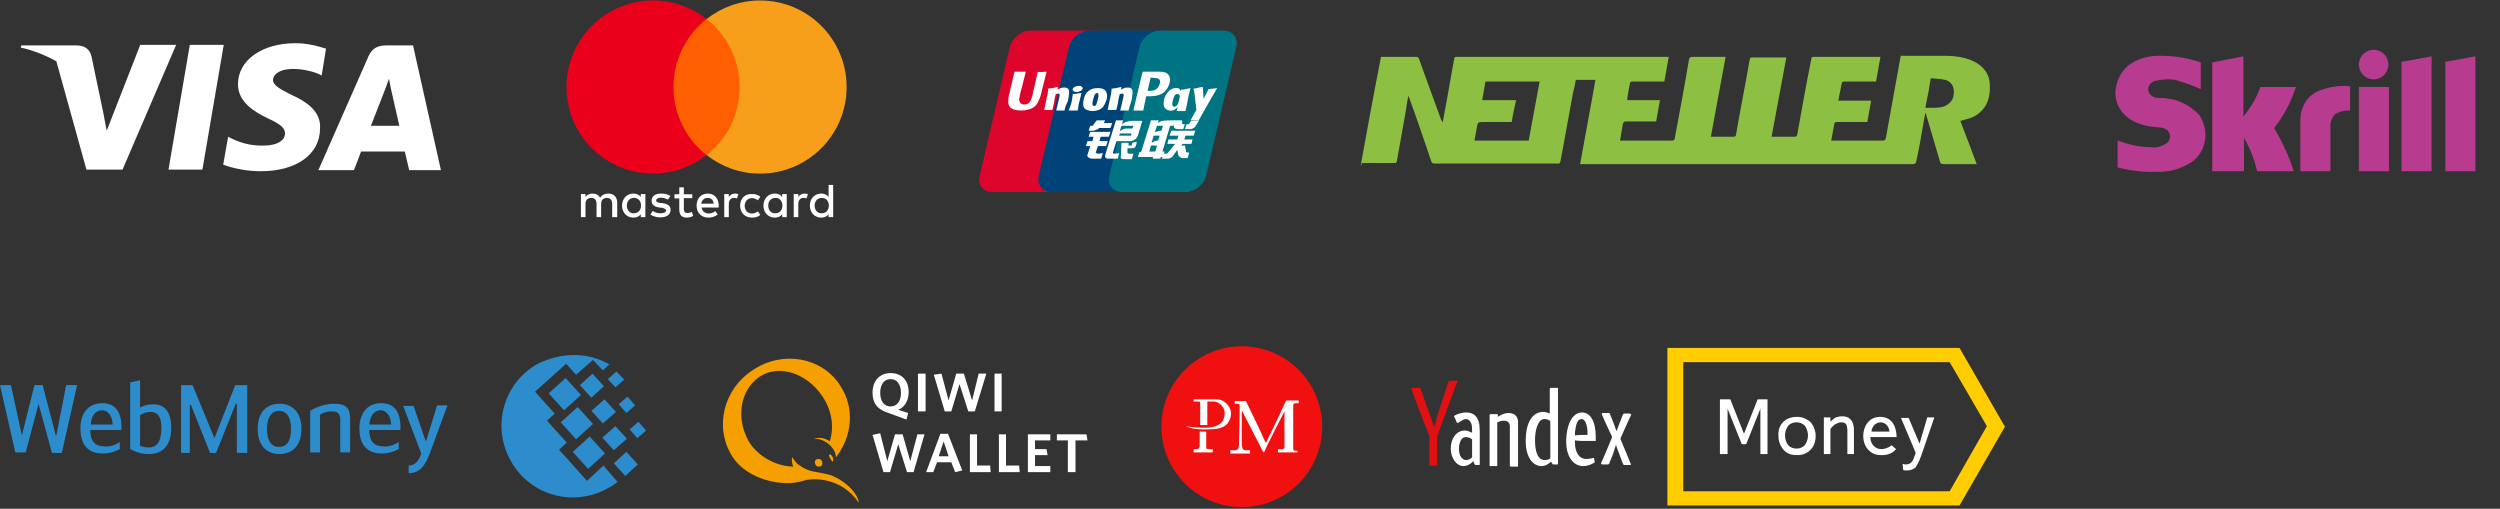<?xml version="1.0" encoding="UTF-8" standalone="no"?>
<svg width="457px" height="93px" viewBox="0 0 457 93" version="1.1" xmlns="http://www.w3.org/2000/svg" xmlns:xlink="http://www.w3.org/1999/xlink">
    <rect x="0" y="0" width="457" height="93" fill="#333333" stroke="none"/>
    <!-- Generator: Sketch 41.2 (35397) - http://www.bohemiancoding.com/sketch -->
    <title>pay-logos</title>
    <desc>Created with Sketch.</desc>
    <defs></defs>
    <g id="Page-1" stroke="none" stroke-width="1" fill="none" fill-rule="evenodd">
        <g id="pay-logos">
            <g id="Group" transform="translate(3, 0)">
                <g transform="translate(0, 7)" id="Shape" fill="#FFFFFF">
                    <polygon points="27.8 24 34 24 37.9 1.2 31.7 1.2"></polygon>
                    <path d="M50.4,10.4 C48.2,9.3 46.9,8.6 46.9,7.6 C46.9,6.7 48,5.6 50.5,5.6 C52.1,5.6 53.7,5.9 55.2,6.5 L55.8,6.8 L56.6,1.9 C54.8,1.3 52.9,0.9 51,0.9 C44.9,0.9 40.5,4 40.5,8.4 C40.5,11.7 43.6,13.5 45.9,14.6 C48.3,15.7 49.1,16.4 49.1,17.4 C49.1,18.9 47.2,19.6 45.4,19.6 C43.4,19.7 41.4,19.3 39.5,18.4 L38.7,18 L37.8,23.1 C40,23.9 42.4,24.3 44.7,24.3 C51.2,24.3 55.5,21.2 55.5,16.5 C55.7,14 54,12 50.4,10.4 Z"></path>
                    <path d="M72.5,1.3 L67.7,1.3 C66.2,1.3 65.1,1.7 64.4,3.2 L55.2,24.1 L61.7,24.1 C61.7,24.1 62.8,21.3 63,20.7 L71,20.7 C71.2,21.5 71.8,24.1 71.8,24.1 L77.6,24.1 L72.5,1.3 Z M64.8,16 C65.3,14.7 67.3,9.6 67.3,9.6 C67.3,9.6 67.8,8.3 68.1,7.4 L68.5,9.4 L70,16 L64.8,16 Z"></path>
                    <path d="M22.6,1.3 L16.5,16.9 L15.9,13.7 L13.7,3.2 C13.3,1.8 12.3,1.3 10.9,1.3 L0.9,1.3 L0.8,1.7 C3.1,2.2 5.3,3.1 7.3,4.2 L12.8,24 L19.4,24 L29.2,1.2 L22.6,1.2 L22.6,1.3 Z"></path>
                </g>
                <g transform="translate(383, 9)" fill="#B73B8E">
                    <path d="M16.3,7.3 L16.3,2.4 C14,1.6 11.5,1.2 9.1,1.2 C6.9,1.1 4.7,1.7 3,3 C1.6,4.2 0.8,6 0.7,7.8 C0.7,7.8 0.2,12.9 6.9,14.1 L8.8,14.3 C9.3,14.3 9.8,14.5 10.2,14.8 C10.5,15.1 10.6,15.5 10.7,15.9 C10.7,16.3 10.5,16.7 10.3,17 C9.4,17.7 8.3,18.1 7.2,17.9 C5.8,17.9 4.4,17.7 3,17.3 C3,17.3 2,17 1.1,16.7 L1.1,21.6 C3.4,22.2 5.8,22.5 8.3,22.4 C10.5,22.5 12.6,21.9 14.5,20.7 C15.8,19.9 16.7,18.5 17,17 C17.4,15.3 17,13.6 16.1,12.1 C14.8,10.7 13.2,9.7 11.3,9.2 C10.7,9.1 10.1,9 9.5,8.9 L8.5,8.9 C7.7,8.9 6.9,8.4 6.7,7.6 C6.6,6.8 7.1,6 7.9,5.8 C9.1,5.5 10.4,5.4 11.7,5.6 C13.2,6.1 14.8,6.6 16.3,7.3 Z" id="Shape"></path>
                    <path d="M18.4,22.3 L18.4,2.4 L24.1,1.3 L24.1,12.3 C25.4,10.7 26.5,8.9 27.2,6.9 L33.7,6.9 C32.8,9.6 31.5,12.2 29.7,14.4 C31.2,16.9 32.4,19.5 33.3,22.3 L26.6,22.3 C26.1,20.1 25.3,18.1 24.2,16.2 L24.2,22.3 L18.4,22.3 L18.4,22.3 Z" id="Shape"></path>
                    <path d="M40,22.3 L40,14.4 C39.9,13.5 40.2,12.6 40.8,11.9 C41.5,11.5 42.3,11.2 43.1,11.2 L43.6,11.2 L43.6,6.8 C43.2,6.7 42.9,6.7 42.5,6.7 C41,6.7 39.5,7 38.1,7.5 C37,7.9 36,8.7 35.4,9.7 C34.8,10.7 34.5,11.8 34.5,12.9 L34.5,22.3 L40,22.3 L40,22.3 Z" id="Shape"></path>
                    <rect id="Rectangle-path" x="45.2" y="6.9" width="5.5" height="15.4"></rect>
                    <circle id="Oval" cx="47.9" cy="2.8" r="2.7"></circle>
                    <polygon id="Shape" points="58.5 22.3 58.5 1.3 53 2.3 53 22.3"></polygon>
                    <polygon id="Shape" points="66.5 22.3 66.5 1.3 61 2.3 61 22.3"></polygon>
                </g>
                <g transform="translate(175.496, 5)" id="Shape">
                    <path d="M9.8,0.6 L21.5,0.6 C23.1,0.6 24.2,1.9 23.8,3.6 L18.3,27.1 C17.9,28.7 16.3,30.1 14.6,30.1 L2.9,30.1 C1.3,30.1 0.2,28.8 0.6,27.1 L6.1,3.6 C6.5,2 8.2,0.6 9.8,0.6 Z" fill="#DD052B"></path>
                    <path d="M20.6,0.6 L34.1,0.6 C35.7,0.6 35,1.9 34.6,3.6 L29.1,27.1 C28.7,28.7 28.8,30.1 27.2,30.1 L13.7,30.1 C12.1,30.1 11,28.8 11.4,27.1 L16.9,3.6 C17.3,2 18.9,0.6 20.6,0.6 Z" fill="#004379"></path>
                    <path d="M33.5,0.6 L45.2,0.6 C46.8,0.6 47.9,1.9 47.5,3.6 L42,27.1 C41.6,28.7 40,30.1 38.3,30.1 L26.6,30.1 C25,30.1 23.9,28.8 24.3,27.1 L29.8,3.6 C30.2,2 31.9,0.6 33.5,0.6 Z" fill="#007482"></path>
                    <path d="M31.6,22.7 L32.7,22.7 L33,21.6 L31.9,21.6 L31.6,22.7 Z M32.4,19.8 L32,21.1 C32,21.1 32.4,20.9 32.6,20.8 C32.8,20.7 33.2,20.7 33.2,20.7 L33.5,19.8 L32.4,19.8 L32.4,19.8 Z M33,18 L32.6,19.2 C32.6,19.2 33,19 33.2,19 C33.4,18.9 33.8,18.9 33.8,18.9 L34.1,18 L33,18 L33,18 Z M35.4,18 L34,22.7 L34.4,22.7 L34.1,23.7 L33.7,23.7 L33.6,24 L32.2,24 L32.3,23.7 L29.5,23.7 L29.8,22.8 L30.1,22.8 L31.6,18 L31.9,17 L33.3,17 L33.2,17.5 C33.2,17.5 33.6,17.2 33.9,17.1 C34.2,17 36.3,17 36.3,17 L36,18 L35.4,18 L35.4,18 Z" fill="#FFFFFF"></path>
                    <path d="M36.1,17 L37.6,17 L37.6,17.6 C37.6,17.7 37.7,17.7 37.8,17.7 L38.1,17.7 L37.8,18.6 L37,18.6 C36.3,18.6 36,18.4 36.1,18 L36.1,17 Z" fill="#FFFFFF"></path>
                    <path d="M36.3,21.3 L34.9,21.3 L35.1,20.5 L36.7,20.5 L36.9,19.8 L35.3,19.8 L35.6,18.9 L40,18.9 L39.7,19.8 L38.2,19.8 L38,20.5 L39.5,20.5 L39.3,21.3 L37.7,21.3 L37.4,21.6 L38.1,21.6 L38.3,22.6 C38.3,22.7 38.3,22.8 38.4,22.8 C38.4,22.8 38.6,22.9 38.7,22.9 L38.9,22.9 L38.6,23.9 L38,23.9 L37.6,23.9 C37.5,23.9 37.3,23.8 37.2,23.7 C37.1,23.7 37,23.5 36.9,23.4 L36.7,22.4 L36,23.4 C35.8,23.7 35.5,24 34.9,24 L33.9,24 L34.2,23.1 L34.6,23.1 C34.7,23.1 34.8,23.1 34.9,23 C35,23 35,22.9 35.1,22.8 L36.3,21.3 Z" fill="#FFFFFF"></path>
                    <path d="M20.8,19.1 L24.5,19.1 L24.2,20 L22.7,20 L22.5,20.8 L24,20.8 L23.7,21.7 L22.2,21.7 L21.8,22.9 C21.8,23 22.2,23.1 22.3,23.1 L23.1,23 L22.8,24 L21.1,24 C21,24 20.9,24 20.7,23.9 C20.6,23.9 20.5,23.8 20.4,23.7 C20.3,23.6 20.2,23.5 20.3,23.3 L20.8,21.7 L20,21.7 L20.3,20.8 L21.2,20.8 L21.4,20 L20.5,20 L20.8,19.1 Z" fill="#FFFFFF"></path>
                    <path d="M23.3,17.5 L24.8,17.5 L24.5,18.4 L22.4,18.4 L22.2,18.6 C22.1,18.7 22.1,18.7 21.9,18.7 C21.8,18.8 21.5,18.9 21.2,18.9 L20.5,18.9 L20.8,18 L21,18 C21.2,18 21.3,18 21.3,17.9 C21.4,17.9 21.4,17.8 21.5,17.6 L22,17 L23.5,17 L23.3,17.5 Z" fill="#FFFFFF"></path>
                    <path d="M26.2,19 C26.2,19 26.6,18.6 27.3,18.5 L28.5,18.5 L28.7,18 L26.5,18 L26.2,19 Z M28.3,19.4 L26.2,19.4 L26.1,19.8 L28,19.8 L28.3,19.8 L28.3,19.4 L28.3,19.4 Z M25.5,17 L26.8,17 L26.6,17.7 C26.6,17.7 27,17.4 27.3,17.3 C27.6,17.2 28.2,17.1 28.2,17.1 L30.3,17.1 L29.6,19.5 C29.5,19.9 29.3,20.2 29.2,20.3 C29.1,20.4 29,20.5 28.8,20.6 C28.6,20.7 28.5,20.7 28.3,20.8 L27.6,20.8 L25.6,20.8 L25,22.7 C24.9,22.9 24.9,23 25,23 C25,23 25.1,23.1 25.2,23.1 L26.1,23 L25.8,24 L24.8,24 L24.1,24 C23.9,24 23.8,24 23.7,23.9 C23.6,23.8 23.5,23.7 23.5,23.6 C23.5,23.5 23.6,23.3 23.6,23.1 L25.5,17 L25.5,17 Z" fill="#FFFFFF"></path>
                    <path d="M29.3,20.9 L29.2,21.5 C29.1,21.7 29.1,21.8 29,21.9 C28.9,22 28.7,22.1 28.3,22.1 L27.6,22.1 L27.6,22.8 C27.6,23 27.6,23 27.7,23 C27.7,23 27.8,23 27.8,23.1 L28,23.1 L28.7,23.1 L28.4,24.1 L27.6,24.1 C27,24.1 26.6,24.1 26.5,24 C26.4,23.9 26.3,23.8 26.4,23.6 L26.5,21.1 L27.8,21.1 L27.8,21.6 L28.1,21.6 L28.3,21.6 L28.4,21.5 L28.5,21.1 L29.3,20.9 L29.3,20.9 Z" fill="#FFFFFF"></path>
                    <path d="M11.2,8.1 C11.2,8.3 10.3,12.1 10.3,12.1 C10.1,12.9 10,13.4 9.6,13.8 C9.4,14 9.1,14.1 8.7,14.1 C8.2,14.1 7.9,13.8 7.8,13.3 L7.8,13.1 L8,12.1 C8,12.1 8.9,8.7 9,8.2 C9,8.2 9,8.2 9,8.1 L7,8.1 L6.9,8.3 L6,12.2 L5.9,12.5 L5.8,13.6 C5.8,13.9 5.9,14.2 6,14.4 C6.4,15.1 7.5,15.2 8.2,15.2 C9,15.2 9.8,15 10.3,14.7 C11.2,14.2 11.4,13.3 11.7,12.6 L11.8,12.2 C11.8,12.2 12.7,8.6 12.8,8.2 C12.8,8.2 12.8,8.2 12.8,8.1 C11.7,8.2 11.3,8.2 11.2,8.1 Z" fill="#FFFFFF"></path>
                    <path d="M16.1,15.2 L14.6,15.2 L14.6,15.1 C14.7,14.8 14.7,14.6 14.8,14.3 L14.9,13.9 C15,13.3 15.2,12.7 15.2,12.5 C15.2,12.4 15.3,12.1 14.9,12.1 C14.8,12.1 14.6,12.2 14.5,12.2 C14.4,12.5 14.2,13.3 14.2,13.7 C14,14.5 14,14.6 13.9,15 L13.9,15.1 L12.4,15.1 L12.4,15 C12.5,14.5 12.6,14 12.7,13.6 C13,12.3 13.1,11.8 13.1,11.2 L13.2,11.2 C13.9,11.1 14,11.1 14.8,10.9 L14.9,11 L14.8,11.4 C14.9,11.3 15,11.3 15.2,11.2 C15.5,11 15.9,11 16.1,11 C16.4,11 16.8,11.1 16.9,11.5 C17,11.8 16.9,12.2 16.8,13.1 L16.7,13.5 C16.3,14.4 16.2,14.5 16.1,15.2 L16.1,15.2 Z" fill="#FFFFFF"></path>
                    <path d="M18.5,15.2 L17.7,15.2 L16.9,15.2 L16.9,15.2 L16.9,15.2 C17,14.9 17,14.7 17.1,14.6 C17.1,14.5 17.2,14.4 17.3,14 C17.4,13.5 17.5,13.2 17.5,13 C17.5,12.7 17.6,12.5 17.6,12.2 L17.6,12.2 L17.6,12.2 C18,12.2 18.2,12.1 18.4,12.1 C18.6,12.1 18.9,12 19.2,12 L19.2,12 L19.2,12 C19.1,12.3 19.1,12.6 19,12.8 C18.9,13.1 18.9,13.4 18.8,13.6 C18.7,14.2 18.6,14.4 18.6,14.6 C18.6,14.8 18.6,14.8 18.5,15.2 L18.5,15.2 L18.5,15.2 Z" fill="#FFFFFF"></path>
                    <path d="M22.2,13.1 C22.2,13.3 22,13.8 21.9,14.1 C21.8,14.3 21.6,14.4 21.5,14.4 C21.5,14.4 21.2,14.4 21.2,14 C21.2,13.8 21.2,13.6 21.3,13.3 C21.5,12.6 21.6,12 22.1,12 C22.3,12 22.4,12.4 22.2,13.1 Z M23.8,13.2 C24,12.3 23.8,11.9 23.6,11.6 C23.3,11.2 22.7,11.1 22.2,11.1 C21.9,11.1 21.1,11.1 20.4,11.7 C19.9,12.1 19.7,12.7 19.6,13.2 C19.5,13.8 19.3,14.8 20.2,15.1 C20.5,15.2 20.9,15.3 21.2,15.3 C21.9,15.3 22.6,15.1 23.1,14.6 C23.5,14.1 23.7,13.4 23.8,13.2 L23.8,13.2 Z" fill="#FFFFFF"></path>
                    <path d="M38.2,15.3 L36.6,15.3 L36.6,15.2 C36.8,14.5 37,13.8 37.1,13.2 C37.3,12.3 37.4,11.9 37.4,11.4 L37.5,11.4 C38.2,11.3 38.4,11.3 39.1,11.1 L39.1,11.2 C39,11.8 38.8,12.3 38.7,12.9 C38.5,14 38.4,14.6 38.2,15.3 L38.2,15.3 Z" fill="#FFFFFF"></path>
                    <path d="M37.1,13.2 C37.1,13.3 36.9,13.9 36.7,14.2 C36.6,14.4 36.3,14.5 36.1,14.5 C36.1,14.5 35.8,14.5 35.8,14.1 C35.8,13.9 35.8,13.7 35.9,13.4 C36.1,12.7 36.2,12.2 36.7,12.2 C37.1,12.1 37.3,12.5 37.1,13.2 Z M38.5,13.2 C38.7,12.3 37.9,13.1 37.7,12.8 C37.5,12.3 37.6,11.4 36.8,11.1 C36.5,11 35.7,11.1 35.1,11.7 C34.7,12.1 34.4,12.7 34.3,13.2 C34.2,13.7 34,14.7 34.9,15.1 C35.2,15.2 35.5,15.3 35.7,15.2 C36.6,15.2 37.3,13.8 37.8,13.2 C38.4,12.9 38.5,13.5 38.5,13.2 L38.5,13.2 Z" fill="#FFFFFF"></path>
                    <path d="M27.8,15.2 L26.3,15.2 L26.3,15.1 C26.4,14.8 26.4,14.6 26.5,14.3 L26.6,13.9 C26.7,13.3 26.9,12.7 26.9,12.5 C26.9,12.4 27,12.1 26.6,12.1 C26.5,12.1 26.3,12.2 26.2,12.2 C26.1,12.5 25.9,13.3 25.9,13.7 C25.7,14.5 25.7,14.6 25.6,15 L25.5,15.1 L24,15.1 L24,15 C24.1,14.5 24.2,14 24.3,13.6 C24.6,12.3 24.7,11.8 24.7,11.2 L24.8,11.2 C25.5,11.1 25.7,11.1 26.4,10.9 L26.5,11 L26.4,11.4 C26.5,11.3 26.6,11.3 26.8,11.2 C27.1,11 27.5,11 27.7,11 C28,11 28.4,11.1 28.5,11.5 C28.6,11.8 28.5,12.2 28.4,13.1 L28.3,13.5 C28,14.4 28,14.5 27.8,15.2 L27.8,15.2 Z" fill="#FFFFFF"></path>
                    <path d="M32.9,8.1 L32.4,8.1 L30.4,8.1 C30.4,8.2 30.3,8.4 30.3,8.4 L29.8,10.5 C29.8,10.5 28.7,15 28.7,15.2 L30.5,15.2 C30.5,15 30.8,13.7 30.8,13.7 C30.8,13.7 31,12.8 31,12.7 L31.1,12.6 L31.2,12.6 C32.2,12.6 33.2,12.6 34.1,12 C34.7,11.6 35.1,10.9 35.3,10.2 C35.3,10 35.4,9.8 35.4,9.6 C35.4,9.3 35.3,9 35.2,8.8 C34.8,8.1 33.9,8.1 32.9,8.1 Z M33.5,10.3 C33.4,10.8 33.1,11.2 32.7,11.4 C32.4,11.6 32,11.6 31.6,11.6 L31.3,11.6 L31.3,11.5 L31.8,9.4 L31.8,9.3 L31.8,9.2 L32,9.2 L33,9.3 C33.5,9.4 33.7,9.8 33.5,10.3 L33.5,10.3 Z" fill="#FFFFFF"></path>
                    <path d="M44,11.1 L44,11.1 C43.2,11.2 43.1,11.2 42.4,11.3 L42.4,11.3 L42.4,11.3 L42.4,11.3 C41.9,12.5 41.9,12.2 41.5,13.1 L41.5,13 L41.4,11 L41.3,10.9 C40.5,11 40.5,11.1 39.8,11.2 L39.7,11.2 C39.7,11.2 39.7,11.2 39.7,11.3 L39.7,11.3 C39.8,11.8 39.8,11.6 39.9,12.4 C39.9,12.7 40,13.1 40,13.4 C40.1,14 40.1,14.3 40.2,15.1 C39.7,15.9 39.6,16.2 39.2,16.9 L39.2,17 L40.6,17 L40.7,16.9 C41.1,16.1 44,11.1 44,11.1 Z" fill="#FFFFFF"></path>
                    <path d="M19.1,11.6 C19.5,11.3 19.5,11 19.2,10.8 C18.9,10.6 18.3,10.7 17.9,10.9 C17.5,11.2 17.5,11.5 17.8,11.7 C18.1,11.9 18.7,11.8 19.1,11.6 Z" fill="#FFFFFF"></path>
                    <path d="M40.7,17 L40.1,18 C39.9,18.3 39.6,18.6 39,18.6 L38.1,18.6 L38.4,17.7 L38.6,17.7 L38.8,17.7 L38.9,17.6 L39.2,17.1 L40.7,17 L40.7,17 Z" fill="#FFFFFF"></path>
                </g>
                <g id="mc_acc" transform="translate(100.248, 0)">
                    <g id="Group">
                        <g>
                            <path d="M9.582,39.692 L9.582,37.055 C9.582,36.044 8.967,35.385 7.956,35.385 C7.429,35.385 6.857,35.56 6.462,36.132 C6.154,35.648 5.714,35.385 5.055,35.385 C4.615,35.385 4.132,35.516 3.78,36 L3.78,35.473 L2.945,35.473 L2.945,39.692 L3.78,39.692 L3.78,37.275 C3.78,36.527 4.22,36.176 4.835,36.176 C5.451,36.176 5.802,36.571 5.802,37.275 L5.802,39.692 L6.637,39.692 L6.637,37.275 C6.637,36.527 7.077,36.176 7.692,36.176 C8.308,36.176 8.659,36.571 8.659,37.275 L8.659,39.692 L9.582,39.692 Z M23.297,35.516 L21.758,35.516 L21.758,34.242 L20.923,34.242 L20.923,35.516 L20.044,35.516 L20.044,36.264 L20.923,36.264 L20.923,38.242 C20.923,39.209 21.275,39.78 22.33,39.78 C22.725,39.78 23.165,39.648 23.473,39.473 L23.209,38.725 C22.945,38.901 22.637,38.945 22.418,38.945 C21.978,38.945 21.758,38.681 21.758,38.242 L21.758,36.22 L23.297,36.22 L23.297,35.516 Z M31.121,35.385 C30.593,35.385 30.198,35.648 29.978,36 L29.978,35.473 L29.143,35.473 L29.143,39.692 L29.978,39.692 L29.978,37.319 C29.978,36.615 30.33,36.176 30.901,36.176 C31.077,36.176 31.297,36.22 31.473,36.264 L31.736,35.473 C31.56,35.429 31.297,35.385 31.121,35.385 L31.121,35.385 Z M19.297,35.824 C18.857,35.516 18.242,35.385 17.582,35.385 C16.527,35.385 15.868,35.868 15.868,36.703 C15.868,37.407 16.352,37.802 17.275,37.934 L17.714,37.978 C18.198,38.066 18.505,38.242 18.505,38.462 C18.505,38.769 18.154,38.989 17.495,38.989 C16.835,38.989 16.396,38.769 16.088,38.549 L15.648,39.209 C16.264,39.648 17.011,39.736 17.451,39.736 C18.681,39.736 19.341,39.165 19.341,38.374 C19.341,37.626 18.813,37.275 17.89,37.143 L17.451,37.099 C17.055,37.055 16.703,36.923 16.703,36.659 C16.703,36.352 17.055,36.132 17.538,36.132 C18.066,36.132 18.593,36.352 18.857,36.484 L19.297,35.824 Z M32.044,37.582 C32.044,38.857 32.879,39.78 34.242,39.78 C34.857,39.78 35.297,39.648 35.736,39.297 L35.297,38.637 C34.945,38.901 34.593,39.033 34.198,39.033 C33.451,39.033 32.879,38.462 32.879,37.626 C32.879,36.791 33.451,36.22 34.198,36.22 C34.593,36.22 34.945,36.352 35.297,36.615 L35.736,35.956 C35.297,35.604 34.857,35.473 34.242,35.473 C32.923,35.385 32.044,36.308 32.044,37.582 L32.044,37.582 Z M26.154,35.385 C24.923,35.385 24.088,36.264 24.088,37.582 C24.088,38.901 24.967,39.78 26.242,39.78 C26.857,39.78 27.473,39.604 27.956,39.209 L27.516,38.593 C27.165,38.857 26.725,39.033 26.286,39.033 C25.714,39.033 25.099,38.681 25.011,37.934 L28.132,37.934 L28.132,37.582 C28.132,36.264 27.341,35.385 26.154,35.385 L26.154,35.385 Z M26.11,36.176 C26.725,36.176 27.165,36.571 27.209,37.231 L24.923,37.231 C25.055,36.615 25.451,36.176 26.11,36.176 L26.11,36.176 Z M14.725,37.582 L14.725,35.473 L13.89,35.473 L13.89,36 C13.582,35.604 13.143,35.385 12.527,35.385 C11.341,35.385 10.462,36.308 10.462,37.582 C10.462,38.857 11.341,39.78 12.527,39.78 C13.143,39.78 13.582,39.56 13.89,39.165 L13.89,39.692 L14.725,39.692 L14.725,37.582 Z M11.341,37.582 C11.341,36.791 11.824,36.176 12.659,36.176 C13.451,36.176 13.934,36.791 13.934,37.582 C13.934,38.418 13.407,38.989 12.659,38.989 C11.824,39.033 11.341,38.374 11.341,37.582 L11.341,37.582 Z M43.824,35.385 C43.297,35.385 42.901,35.648 42.681,36 L42.681,35.473 L41.846,35.473 L41.846,39.692 L42.681,39.692 L42.681,37.319 C42.681,36.615 43.033,36.176 43.604,36.176 C43.78,36.176 44,36.22 44.176,36.264 L44.44,35.473 C44.264,35.429 44,35.385 43.824,35.385 L43.824,35.385 Z M40.571,37.582 L40.571,35.473 L39.736,35.473 L39.736,36 C39.429,35.604 38.989,35.385 38.374,35.385 C37.187,35.385 36.308,36.308 36.308,37.582 C36.308,38.857 37.187,39.78 38.374,39.78 C38.989,39.78 39.429,39.56 39.736,39.165 L39.736,39.692 L40.571,39.692 L40.571,37.582 Z M37.187,37.582 C37.187,36.791 37.67,36.176 38.505,36.176 C39.297,36.176 39.78,36.791 39.78,37.582 C39.78,38.418 39.253,38.989 38.505,38.989 C37.67,39.033 37.187,38.374 37.187,37.582 L37.187,37.582 Z M49.055,37.582 L49.055,33.802 L48.22,33.802 L48.22,36 C47.912,35.604 47.473,35.385 46.857,35.385 C45.67,35.385 44.791,36.308 44.791,37.582 C44.791,38.857 45.67,39.78 46.857,39.78 C47.473,39.78 47.912,39.56 48.22,39.165 L48.22,39.692 L49.055,39.692 L49.055,37.582 Z M45.67,37.582 C45.67,36.791 46.154,36.176 46.989,36.176 C47.78,36.176 48.264,36.791 48.264,37.582 C48.264,38.418 47.736,38.989 46.989,38.989 C46.154,39.033 45.67,38.374 45.67,37.582 Z" id="XMLID_567_" fill="#FFFFFF"></path>
                            <g id="XMLID_328_">
                                <rect id="Rectangle-path" fill="#FF5F00" x="18.33" y="3.473" width="15.253" height="24.879"></rect>
                                <path d="M19.868,15.912 C19.868,10.857 22.242,6.374 25.89,3.473 C23.209,1.363 19.824,0.088 16.132,0.088 C7.385,0.088 0.308,7.165 0.308,15.912 C0.308,24.659 7.385,31.736 16.132,31.736 C19.824,31.736 23.209,30.462 25.89,28.352 C22.242,25.451 19.868,20.967 19.868,15.912 Z" id="XMLID_330_" fill="#EB001B"></path>
                                <path d="M51.516,15.912 C51.516,24.659 44.44,31.736 35.692,31.736 C32,31.736 28.615,30.462 25.934,28.352 C29.626,25.451 31.956,20.967 31.956,15.912 C31.956,10.857 29.582,6.374 25.934,3.473 C28.615,1.363 32,0.088 35.692,0.088 C44.44,0.088 51.516,7.165 51.516,15.912 Z" id="Shape" fill="#F79E1B"></path>
                            </g>
                        </g>
                    </g>
                </g>
            </g>
            <g id="Group" transform="translate(0, 63)">
                <g transform="translate(132, 2)" id="Shape">
                    <path d="M17.8,18.9 L17.8,18.9 L17.8,18.9 L17.8,18.9 L17.8,18.9 L17.7,18.9 C17.6,18.9 17.4,18.9 17.2,19 C16.9,19.2 16.9,19.7 17.1,20 C17.2,20.1 17.4,20.3 17.5,20.3 L17.5,20.3 L17.5,20.3 L17.5,20.3 L17.5,20.3 L17.6,20.3 C17.7,20.3 17.9,20.3 18.1,20.2 C18.4,20 18.4,19.5 18.2,19.2 C18.2,19.1 18,19 17.8,18.9 M24.7,25.9 C24,24.5 22.7,23.4 21.4,22.6 C20.9,22.3 20.4,22.1 20,21.9 C19,21.6 17.9,21.4 16.7,21.2 C15.7,21 14.9,20.6 14.2,20.1 C13.7,19.8 13.4,19.4 13.1,19 C13,18.9 12.8,18.6 12.8,18.5 C12.8,18.5 12.6,19.3 13,20.3 C9.5,20.2 6.5,18.2 5,15.9 C2.4,11.5 3.3,6.3 6.8,3.9 C10.3,1.5 15.5,3.2 18.3,7.4 C20.1,10 20.5,13.1 19.7,15.6 L19.7,15.7 C18.2,14.6 16.8,15.2 16.8,15.2 C18.3,15.1 19.5,16.2 19.5,16.2 C19.7,16.3 19.8,16.5 20,16.7 L20.1,16.8 C20.5,17.3 20.8,17.9 20.8,18.6 C23.8,14.8 24.3,9.6 21.6,5.5 C18.3,0.3 11.1,-1 5.7,2.6 C0.2,6.1 -1.5,13.2 1.9,18.5 C4.6,22.7 11.1,24.1 14.8,22.9 C16.2,22.4 21,22.1 24.3,26 C24.3,26 24.6,26.3 24.8,26.7 C24.8,26.7 24.9,26.8 25,26.8 C24.9,26.6 25,26.6 24.7,25.9 M19.8,18.1 C20.1,18.2 20.2,18.6 20.3,18.8 C20.4,19.3 20.2,19.5 20.1,19.3 C20,19.2 19.8,18.9 19.6,18.5 C19.5,18.3 19.5,18 19.8,18.1" fill="#F59F00"></path>
                    <path d="M30.8,9.3 C29.6,9.3 28.9,8.3 28.9,6.8 C28.9,5.3 29.6,4.3 30.8,4.3 C32,4.3 32.7,5.3 32.7,6.8 C32.7,8.3 32,9.3 30.8,9.3 M34.1,6.7 C34.1,4.5 32.8,3.2 30.8,3.2 C28.8,3.2 27.5,4.6 27.5,6.8 C27.5,8.6 28.3,9.7 29.9,10.3 L33.7,11.7 L34,10.5 L32.2,9.9 C33.3,9.5 34.1,8.3 34.1,6.7" fill="#FFFFFF"></path>
                    <polygon fill="#FFFFFF" points="35.8 10.2 35.8 3.3 37.2 3.3 37.2 9 37.2 10.2"></polygon>
                    <polygon fill="#FFFFFF" points="46.2 10.2 45 10.2 43.4 5.2 41.9 10.2 40.7 10.2 38.7 3.5 40.1 3.3 41.4 8.2 42.8 3.3 44.2 3.3 45.7 8.2 46.9 3.3 48.3 3.3"></polygon>
                    <polygon fill="#FFFFFF" points="49.8 10.2 49.8 3.3 51.1 3.3 51.1 9 51.1 10.2"></polygon>
                    <polygon fill="#FFFFFF" points="35 21.3 33.8 21.3 32.2 16.2 30.7 21.3 29.5 21.3 27.5 14.5 28.9 14.2 30.2 19.3 31.6 14.4 33 14.4 34.4 19.3 35.7 14.4 37 14.4"></polygon>
                    <path d="M39.6,18.4 L40.5,15.7 L41.4,18.4 L39.6,18.4 Z M41.3,14.3 L39.9,14.3 L37.3,21.3 L38.6,21.3 L39.3,19.5 L41.9,19.5 L42.6,21.3 L43.9,21 L41.3,14.3 Z" fill="#FFFFFF"></path>
                    <polygon fill="#FFFFFF" points="45.3 21.3 45.3 14.4 46.6 14.4 46.6 20.1 49 20.1 49.1 21.3"></polygon>
                    <polygon fill="#FFFFFF" points="50.6 21.3 50.6 14.4 51.9 14.4 51.9 20.1 54.3 20.1 54.4 21.3"></polygon>
                    <polygon fill="#FFFFFF" points="55.9 21.3 55.9 14.4 60 14.4 60 15.5 57.2 15.5 57.2 17.1 59.3 17.1 59.5 18.2 57.2 18.2 57.2 20.2 60 20.2 60 21.3"></polygon>
                    <polygon fill="#FFFFFF" points="64.6 15.5 64.6 21.3 63.2 21.3 63.2 15.5 61.2 15.5 61.2 14.4 66.6 14.4 66.8 15.5"></polygon>
                </g>
                <g transform="translate(91, 1)" id="Shape" fill="#2C8CCC">
                    <path d="M13.9,0.9 C15.9,0.9 17.8,1.3 19.6,2.2 C19.9,2.3 20.1,2.5 20.4,2.6 L19.2,3.7 L17.4,1.8 L14.3,4.5 L12.5,2.5 L6.8,7.6 L10.4,11.6 L9,12.9 L12.6,16.9 L11.2,18.2 L16.3,23.9 L19.3,21.1 L21.9,24.1 C21.4,24.5 20.8,24.9 20.2,25.2 C13.9,28.8 5.9,26.6 2.4,20.3 C-1.2,14 1,6 7.3,2.5 C9.4,1.5 11.6,0.9 13.9,0.9 L13.9,0.9 L13.9,0.9 Z"></path>
                    <polygon points="11.5 13.2 14.6 10.4 17.4 13.5 14.3 16.3"></polygon>
                    <polygon points="13.7 18.6 16.8 15.8 19.6 18.9 16.5 21.7"></polygon>
                    <polygon points="9.3 7.9 12.4 5.1 15.2 8.2 12.1 11"></polygon>
                    <polygon points="15 6.4 17.3 4.3 19.4 6.6 17.1 8.7"></polygon>
                    <polygon points="19.1 16 21.5 13.9 23.6 16.2 21.2 18.3"></polygon>
                    <polygon points="21.2 20.7 23.5 18.6 25.6 20.9 23.3 23"></polygon>
                    <polygon points="22.1 9.9 23.7 8.5 25.1 10.1 23.5 11.5"></polygon>
                    <polygon points="20.1 5.3 21.7 3.9 23.1 5.4 21.5 6.8"></polygon>
                    <polygon points="24.1 14.5 25.7 13.1 27.1 14.7 25.5 16.1"></polygon>
                    <polygon points="17.1 11.1 19.5 9 21.6 11.3 19.2 13.4"></polygon>
                </g>
                <g transform="translate(0, 6)" id="Shape" fill="#2C8CCC">
                    <polygon points="7.1 5 7 5 4.7 13.7 2.8 13.7 0 1.4 2 1.4 4 10.6 4 10.6 6.3 1.4 7.8 1.4 10.2 10.6 10.3 10.6 12.1 1.4 14.1 1.4 11.3 13.8 9.5 13.8"></polygon>
                    <path d="M21.9,11.8 L21.9,13.1 C21,13.6 19.9,13.9 18.8,13.9 C15.9,13.9 14.7,12.1 14.7,9.3 C14.7,6.7 16,4.7 18.7,4.7 C20.9,4.7 22.2,6.1 22.2,9 L22.2,9.6 L16.5,9.6 C16.5,11.7 17.4,12.6 19.1,12.6 C20.1,12.7 21,12.4 21.9,11.8 Z M16.6,8.6 L20.6,8.6 C20.5,6.8 19.6,6 18.7,6 C17.6,6 16.7,6.8 16.6,8.6 Z"></path>
                    <path d="M25.6,5.5 C26.3,5.1 27.1,4.9 28,4.9 C30.2,4.9 31.3,6.4 31.3,9.2 C31.3,12.5 29.7,14 27.2,14 C26,14 24.9,13.7 23.8,13.1 L23.8,0.9 L25.6,0.5 L25.6,5.5 L25.6,5.5 Z M25.6,12.5 C26.1,12.7 26.7,12.8 27.2,12.8 C28.5,12.8 29.5,12 29.5,9.2 C29.5,7 28.7,6.3 27.5,6.3 C26.8,6.3 26.2,6.5 25.6,6.9 L25.6,12.5 L25.6,12.5 Z"></path>
                    <polygon points="39.2 11.1 39.2 11.1 43 1.4 45.2 1.4 45.2 13.8 43.3 13.8 43.3 4.8 43.1 4.8 39.5 13.8 38.4 13.8 34.9 5 34.7 5 34.7 13.8 33.1 13.8 33.1 1.4 35.2 1.4"></polygon>
                    <path d="M47.1,9.4 C47.1,6.3 48.8,4.8 51.1,4.8 C53.4,4.8 55.1,6.3 55.1,9.4 C55.1,12.4 53.5,14 51.1,14 C48.7,14 47.1,12.4 47.1,9.4 Z M53.2,9.4 C53.2,7 52.2,6.1 51,6.1 C49.8,6.1 48.8,7.1 48.8,9.4 C48.8,11.7 49.7,12.7 51,12.7 C52.3,12.7 53.2,11.8 53.2,9.4 L53.2,9.4 Z"></path>
                    <path d="M56.7,6.1 C58,5.3 59.6,4.8 61.1,4.8 C63.2,4.8 64,5.6 64,7.4 L64,13.7 L62.2,13.7 L62.2,7.8 C62.2,6.4 61.5,6.2 60.6,6.2 C59.9,6.2 59.1,6.4 58.5,6.8 L58.5,13.7 L56.7,13.7 L56.7,6.1 Z"></path>
                    <path d="M72.9,11.8 L72.9,13.1 C72,13.6 70.9,13.9 69.8,13.9 C66.9,13.9 65.7,12.1 65.7,9.3 C65.7,6.7 67,4.7 69.7,4.7 C71.9,4.7 73.2,6.1 73.2,9 L73.2,9.6 L67.5,9.6 C67.5,11.7 68.4,12.6 70.1,12.6 C71.1,12.7 71.9,12.4 72.9,11.8 Z M67.5,8.6 L71.5,8.6 C71.4,6.8 70.5,6 69.6,6 C68.5,6 67.7,6.8 67.5,8.6 L67.5,8.6 Z"></path>
                    <path d="M79.9,5.1 L81.8,5.1 L78.6,13.8 C77.7,16.2 76.7,17.5 74.7,17.5 L74.7,16.1 C75.9,16.1 76.6,15.2 77,13.9 L73.7,5.2 L75.6,5.2 L77.8,11.6 L77.9,11.6 L79.9,5.1 Z"></path>
                </g>
                <g transform="translate(258, 0)" id="Shape">
                    <polygon fill="#FFFFFF" points="57.8 11.7 57.8 20 56.4 20 56.4 10 58.3 10 60.8 16.3 63.3 10 65.1 10 65.1 20 63.8 20 63.8 11.7 61.2 18.2 60.4 18.2"></polygon>
                    <path d="M68,14.1 C68.3,13.8 69.1,13.2 70.5,13.2 C71.5,13.2 72.3,13.6 72.9,14.1 C73.5,14.7 73.9,15.7 73.9,16.7 C73.9,18 73.4,18.8 73,19.2 C72.2,20 71.3,20.2 70.5,20.2 C69.6,20.2 68.7,20 68,19.2 C67.6,18.7 67.1,17.9 67.1,16.7 C67,15.4 67.5,14.6 68,14.1 M68.9,14.8 C68.5,15.3 68.3,16 68.3,16.6 C68.3,17.2 68.5,17.9 68.9,18.4 C69.3,18.8 69.8,19 70.4,19 C71,19 71.5,18.8 71.9,18.4 C72.3,17.9 72.5,17.2 72.5,16.6 C72.5,16 72.3,15.3 71.9,14.8 C71.5,14.4 71,14.2 70.4,14.2 C69.8,14.2 69.3,14.4 68.9,14.8" fill="#FFFFFF"></path>
                    <path d="M76.6,13.3 L76.6,14.1 C76.7,14 77,13.7 77.4,13.4 C77.8,13.2 78.3,13.1 78.7,13.1 C79.1,13.1 79.8,13.1 80.3,13.7 C80.8,14.2 80.9,15 80.9,15.7 L80.9,20 L79.7,20 L79.7,15.7 C79.7,15.2 79.6,14.8 79.5,14.6 C79.4,14.4 79.1,14.2 78.6,14.2 C78.1,14.2 77.8,14.4 77.4,14.6 C77,14.9 76.8,15.2 76.6,15.4 L76.6,20 L75.4,20 L75.4,13.3 L76.6,13.3 Z" fill="#FFFFFF"></path>
                    <path d="M88.6,19.1 C88.1,19.7 87.3,20.2 86,20.2 C85.2,20.2 84.4,20.1 83.6,19.3 C83,18.7 82.6,17.8 82.6,16.7 C82.6,15 83.6,13.2 85.7,13.2 C88.1,13.2 88.7,15.4 88.7,16.9 L83.9,16.9 C83.9,18.3 84.9,19.1 85.9,19.1 C86.3,19.1 87,19 87.8,18.4 L88.6,19.1 Z M87.4,15.9 C87.3,14.8 86.5,14.2 85.8,14.2 C85,14.2 84.2,14.8 84.1,15.9 L87.4,15.9 Z" fill="#FFFFFF"></path>
                    <path d="M94.3,13.3 L95.6,13.3 L93.2,20.3 C92.7,21.7 92.3,22.2 92.2,22.4 C91.7,22.9 91,23 90.6,23 C90.3,23 90.1,23 89.9,22.9 L89.8,21.8 C89.9,21.8 90.1,21.9 90.4,21.9 C90.9,21.9 91.2,21.7 91.4,21.5 C91.6,21.3 91.8,21 92,20.3 L92.2,19.8 L89.5,13.4 L90.9,13.4 L92.9,18.1 L94.3,13.3 Z" fill="#FFFFFF"></path>
                    <path d="M100.2,0.6 L46.8,0.6 L46.8,29.4 L100.2,29.4 L108.5,15 L100.2,0.6 Z M98.4,26.8 L49.7,26.8 L49.7,3.2 L98.4,3.2 L105.2,14.9 L98.4,26.8 Z" fill="#FFCD00"></path>
                    <path d="M17.7,12.5 C16.8,12.5 15.8,13.2 15.8,13.2 L15.8,12.8 C15.8,12.7 15.8,12.7 15.7,12.7 L14.5,12.7 C14.4,12.7 14.3,12.8 14.3,12.8 L14.3,22 C14.3,22.1 14.3,22.2 14.4,22.2 L15.6,22.2 C15.7,22.2 15.7,22.1 15.7,22 L15.7,14.2 C15.7,14.2 16.3,13.9 16.9,13.9 C17.5,13.9 18,14.2 18,14.9 L18,22.1 C18,22.2 18.1,22.3 18.2,22.3 L19.4,22.3 C19.5,22.3 19.5,22.2 19.5,22.1 L19.5,14.5 C19.6,13.1 18.9,12.5 17.7,12.5" fill="#FFFFFF"></path>
                    <path d="M26.7,7.9 L25.5,7.9 C25.4,7.9 25.3,8 25.3,8 L25.3,12.6 C24.9,12.4 24.4,12.3 24.1,12.3 C22.2,12.3 20.9,14.1 20.9,17.6 C20.9,20.6 22.2,22.2 23.8,22.2 C24.5,22.2 25.1,21.8 25.5,21.4 L25.8,21.8 C25.8,21.9 25.9,21.9 26,21.9 L26.7,21.9 C26.8,21.9 26.8,21.8 26.8,21.7 L26.8,8.1 C26.9,8 26.8,7.9 26.7,7.9 M22.6,17.4 C22.6,15.5 23.2,13.6 24.3,13.6 C24.7,13.6 25.1,13.7 25.4,14 L25.4,20.8 C25.1,21 24.8,21.1 24.4,21.1 C23.1,21.1 22.6,19.6 22.6,17.4" fill="#FFFFFF"></path>
                    <path d="M31.2,12.4 C29.3,12.4 28.3,14.9 28.3,17.7 C28.3,20.6 29.7,22.2 31.4,22.2 C32.2,22.2 32.9,21.9 33.4,21.6 C33.5,21.6 33.5,21.5 33.5,21.4 L33.4,20.8 C33.4,20.7 33.3,20.7 33.3,20.7 C33.3,20.7 32.6,20.9 32,20.9 C30.6,20.9 29.9,19.6 29.9,17.9 L29.9,17.5 C29.9,17.5 30.6,17.6 31,17.6 L33.7,17.6 L33.7,16.8 C33.7,14 32.7,12.4 31.2,12.4 L31.2,12.4 Z M31.1,16.5 C30.7,16.5 29.9,16.6 29.9,16.6 L29.9,16 C30.1,14.4 30.4,13.6 31.1,13.6 C31.7,13.6 32.1,14.4 32.2,15.9 L32.2,16.5 L31.1,16.5 L31.1,16.5 Z" fill="#FFFFFF"></path>
                    <path d="M12.1,13.6 C11.7,12.7 10.9,12.4 10,12.4 C9.4,12.4 8.6,12.6 8,12.9 C7.9,13 7.8,13 7.8,13.1 C7.8,13.2 7.8,13.2 7.9,13.3 L8.3,14.2 C8.3,14.3 8.4,14.3 8.5,14.3 C8.6,14.3 8.6,14.3 8.7,14.2 C9.3,13.8 9.7,13.6 10,13.6 C10.4,13.6 10.7,13.9 10.9,14.3 C11.1,14.7 11.1,15.3 11.1,15.9 L11.1,16.1 C10.7,15.9 10.1,15.7 9.8,15.7 C8.1,15.7 7.2,17.3 7.2,19 C7.2,20.8 8.3,22.2 9.5,22.2 C10.2,22.2 10.9,21.8 11.3,21.3 C11.3,21.3 11.5,21.8 11.6,21.9 C11.6,22 11.7,22 11.7,22 L12.4,22 C12.5,22 12.5,21.9 12.5,21.8 L12.5,16.5 C12.5,15.3 12.5,14.3 12.1,13.6 L12.1,13.6 Z M11.1,20.6 C10.8,20.9 10.4,21.1 10,21.1 C9.6,21.1 9.4,20.9 9.1,20.6 C8.8,20.2 8.7,19.6 8.7,19 C8.7,18 9.1,16.9 9.9,16.9 C10.3,16.9 10.7,17 11.1,17.3 L11.1,20.6 Z" fill="#FFFFFF"></path>
                    <path d="M39.9,12.6 L38.9,12.6 C38.8,12.6 38.7,12.7 38.7,12.7 C38.6,12.9 38.2,14 38,14.5 C37.9,14.8 37.5,15.8 37.5,15.8 L37.5,15.8 C37.5,15.8 37.2,15.1 37.1,14.7 C37,14.4 36.4,12.9 36.3,12.7 C36.3,12.6 36.2,12.5 36.1,12.5 L35,12.5 C34.9,12.5 34.8,12.6 34.8,12.7 C34.8,12.8 36.7,16.9 36.7,16.9 C36.7,16.9 34.8,21.5 34.7,21.6 C34.6,21.7 34.7,21.9 34.9,21.9 L35.9,21.9 C36.1,21.9 36.1,21.8 36.2,21.7 C36.3,21.3 36.6,20.7 36.9,19.9 C37.1,19.3 37.4,18.3 37.4,18.3 L37.4,18.3 C37.4,18.3 37.7,19.3 37.9,19.7 C38.2,20.5 38.6,21.7 38.7,21.8 C38.7,21.9 38.8,22 38.9,22 L40,22 C40.1,22 40.2,21.9 40.1,21.8 C40,21.5 38.9,18.9 38.2,17.2 C38.2,17.2 40.1,12.9 40.2,12.8 C40.1,12.7 40,12.6 39.9,12.6" fill="#FFFFFF"></path>
                    <path d="M8.4,6.6 L7,6.6 C6.9,6.6 6.8,6.7 6.8,6.7 C6.8,6.8 4.8,12.7 4.7,13.2 C4.6,13.6 4.3,14.8 4.2,15.1 L3.5,13.2 C3.3,12.7 1.8,8.3 1.7,8.1 C1.7,8 1.6,7.9 1.5,7.9 L0.2,7.9 C0.1,7.9 0,8 0,8.1 C0,8.2 2.3,14.3 3.3,16.7 L3.3,21.9 C3.3,22 3.3,22.1 3.4,22.1 L4.6,22.1 C4.7,22.1 4.7,22 4.7,21.9 L4.7,17 L4.7,16.8 C5.5,14.6 8.3,6.9 8.4,6.8 C8.5,6.7 8.5,6.6 8.4,6.6" fill="#E21013"></path>
                </g>
                <circle id="Oval" fill="#F01010" cx="227" cy="15" r="14.7"></circle>
                <g transform="translate(216, 10)" id="Shape" fill="#FFFFFF">
                    <path d="M21.2,9.4 L21.2,9.7 L17.6,9.7 L17.6,9.2 L17.7,9.1 L18.4,9.1 C18.7,9.1 18.8,8.9 18.8,8.7 L18.8,7.1 L18.8,2.9 L18.8,2.2 L18.8,2.2 C18.8,2.3 18.7,2.3 18.7,2.4 C17.5,4.8 16.2,7.2 15.1,9.6 L15,9.7 L14.9,9.6 C13.6,7.1 12.4,4.7 11.1,2.2 C11.1,2.2 11.1,2.1 11,2.1 L11,2.2 L11,7.9 C11,8.2 11,8.5 11.1,8.8 C11.2,9.2 11.3,9.3 11.7,9.3 L12.5,9.3 L12.5,9.9 L8.9,9.9 L8.9,9.3 L9.4,9.3 L9.9,9.3 C10.2,9.2 10.4,9.1 10.4,8.8 C10.5,8.5 10.5,8.1 10.5,7.8 C10.5,6.2 10.6,4.7 10.6,3.2 L10.6,1.2 C10.6,0.9 10.5,0.8 10.2,0.8 L9.7,0.8 L9.7,0.3 L9.8,0.3 L11.6,0.3 C11.7,0.3 11.8,0.3 11.8,0.4 C13,2.9 14.2,5.3 15.3,7.8 L15.4,7.9 L15.5,7.8 C15.5,7.8 17.9,2.9 19,0.4 C19.1,0.3 19.1,0.2 19.2,0.2 L21.2,0.2 L21.4,0.2 L21.4,0.7 L21,0.7 C20.5,0.7 20.4,0.8 20.4,1.3 L20.4,7.2 L20.4,9 C20.4,9.3 20.5,9.4 20.8,9.4 L21.2,9.4 C21.1,9.4 21.1,9.4 21.2,9.4 Z"></path>
                    <path d="M0.8,4.9 C0.8,4.9 1.2,5 1.4,5 C2.3,5.1 3.3,5.2 4.2,5.2 C4.8,5.2 5.5,5.1 5.9,5 C6.3,4.9 7,4.6 7.4,4.1 C7.6,3.8 7.7,3.5 7.8,3.2 C7.9,2.8 7.9,2.4 7.8,2 C7.6,1.2 6.8,0.5 6,0.4 L4.7,0.4 L4.7,4.7 L3.4,4.7 L3.4,4.5 L3.4,1.1 L3.4,0.7 C3.4,0.5 3.3,0.4 3.1,0.4 L2.4,0.4 L2.2,0.4 L2.2,-2.84217094e-14 L2.3,-2.84217094e-14 L6.5,-2.84217094e-14 C7.7,-2.84217094e-14 8.8,1.1 9,2.2 C9.1,3 8.9,3.7 8.4,4.4 C8,4.9 7.1,5.3 6.8,5.3 C6.1,5.5 4.6,5.5 4.3,5.5 C4,5.5 2.7,5.5 1.9,5.3 L1,5 L0.8,4.9 L0.8,4.9 Z"></path>
                    <path d="M2.2,9.1 L2.8,9.1 C3.1,9.1 3.2,8.9 3.3,8.6 L3.3,8.3 L3.3,6 C3.3,5.9 3.3,5.9 3.4,5.9 L4.5,5.9 L4.5,6.1 L4.5,8.5 L4.5,8.8 C4.5,9 4.6,9.1 4.8,9.1 L5.5,9.1 L5.7,9.1 L5.7,9.7 L5.6,9.7 L2.3,9.7 C2.2,9.7 2.1,9.7 2.2,9.6 C2.2,9.4 2.2,9.2 2.2,9.1 Z"></path>
                </g>
            </g>
            <path d="M248.744,30.2 C249.944,23.6 251.144,17 252.444,10.4 L252.844,10.4 L258.844,10.4 C259.244,10.4 259.344,10.5 259.444,10.9 C260.744,14.6 262.144,18.3 263.444,21.9 C263.544,22 263.544,22.2 263.744,22.3 C263.844,21.6 264.044,20.8 264.144,20.1 C264.744,17 265.244,13.8 265.844,10.7 C265.844,10.4 266.044,10.4 266.244,10.4 L267.044,10.4 L304.444,10.4 L305.044,10.4 C304.744,11.9 304.544,13.4 304.244,14.9 L303.744,14.9 L298.444,14.9 C298.144,14.9 297.944,15 297.944,15.3 C297.744,16.3 297.544,17.3 297.444,18.3 L303.444,18.3 C303.244,19.6 302.944,20.9 302.744,22.2 L301.844,22.2 L297.244,22.2 C296.844,22.2 296.744,22.3 296.644,22.7 C296.444,23.7 296.344,24.7 296.144,25.7 L296.644,25.7 L305.644,25.7 C305.944,25.7 306.144,25.6 306.144,25.3 C307.044,20.5 307.944,15.7 308.744,10.9 C308.844,10.5 308.944,10.4 309.344,10.4 L314.844,10.4 L315.444,10.4 C314.544,15.3 313.644,20.1 312.744,25 L315.044,25 L316.844,25 C317.144,25 317.344,24.9 317.344,24.6 C318.144,20 319.044,15.5 319.844,10.9 C319.844,10.7 319.944,10.5 320.244,10.5 L326.244,10.5 L326.544,10.5 C325.644,15.3 324.744,20.1 323.844,25 L324.244,25 L328.044,25 C328.344,25 328.444,24.9 328.544,24.6 C329.344,20.1 330.144,15.6 331.044,11.1 C331.244,10.3 331.044,10.4 331.844,10.4 L343.244,10.4 L343.744,10.4 C343.444,11.9 343.244,13.4 342.944,14.9 L342.344,14.9 L337.144,14.9 C336.844,14.9 336.744,15 336.644,15.3 C336.444,16.3 336.244,17.3 336.044,18.4 L342.044,18.4 C341.844,19.7 341.544,21 341.344,22.3 L340.844,22.3 L335.744,22.3 C335.644,22.3 335.344,22.4 335.344,22.5 C335.144,23.5 334.944,24.6 334.744,25.7 L335.244,25.7 L344.144,25.7 C344.544,25.7 344.644,25.6 344.744,25.2 C345.644,20.4 346.444,15.6 347.344,10.8 C347.344,10.6 347.444,10.5 347.444,10.2 L347.944,10.2 L355.444,10.2 C357.144,10.2 358.944,10.4 360.544,11.1 C362.544,12 363.744,13.5 363.744,15.7 C363.844,18.1 363.044,20.1 360.844,21.3 C360.244,21.6 359.444,21.8 358.744,22 C358.644,22 358.544,22.1 358.344,22.1 C359.344,24.7 360.344,27.3 361.344,30 L360.944,30 L355.244,30 C354.944,30 354.744,29.9 354.644,29.6 C353.844,26.8 352.944,23.9 352.144,21.1 C352.144,20.9 352.044,20.8 351.944,20.6 C351.844,21.4 351.644,22.1 351.544,22.9 C351.144,25.2 350.744,27.5 350.244,29.7 C350.244,29.8 350.044,29.9 349.844,30 L349.544,30 L289.544,30 L288.844,30 C289.744,24.9 290.744,19.8 291.644,14.6 L288.044,14.6 C287.944,15.4 287.744,16.2 287.544,17 C286.744,21.2 286.044,25.4 285.244,29.5 C285.144,29.9 285.044,29.9 284.644,29.9 L262.244,29.9 C261.944,29.9 261.744,29.8 261.644,29.5 C260.344,25.7 259.044,21.8 257.644,18 C257.644,17.9 257.544,17.8 257.444,17.5 C257.244,18.6 257.044,19.6 256.944,20.5 C256.444,23.5 255.844,26.5 255.344,29.5 C255.344,29.6 255.144,29.8 255.044,29.8 L248.944,29.8 C248.844,30.3 248.744,30.3 248.744,30.2 Z M276.344,22.3 L275.844,22.3 L271.344,22.3 C270.144,22.3 270.144,22.3 269.944,23.4 C269.844,24.2 269.644,24.9 269.544,25.7 L279.444,25.7 C280.144,22.1 280.744,18.5 281.444,14.9 L271.544,14.9 C271.344,16 271.144,17.1 270.944,18.3 L277.144,18.3 C276.844,19.7 276.544,20.9 276.344,22.3 Z M351.944,19.7 C353.044,19.7 354.144,19.8 355.244,19.5 C355.544,19.4 355.944,19.2 356.144,19 C357.044,18.4 357.244,17.4 357.144,16.4 C357.044,15.5 356.444,14.8 355.544,14.6 C354.744,14.4 353.844,14.4 352.944,14.3 C352.644,16.2 352.344,17.9 351.944,19.7 Z" id="Shape" fill="#8DC042"></path>
        </g>
    </g>
</svg>
